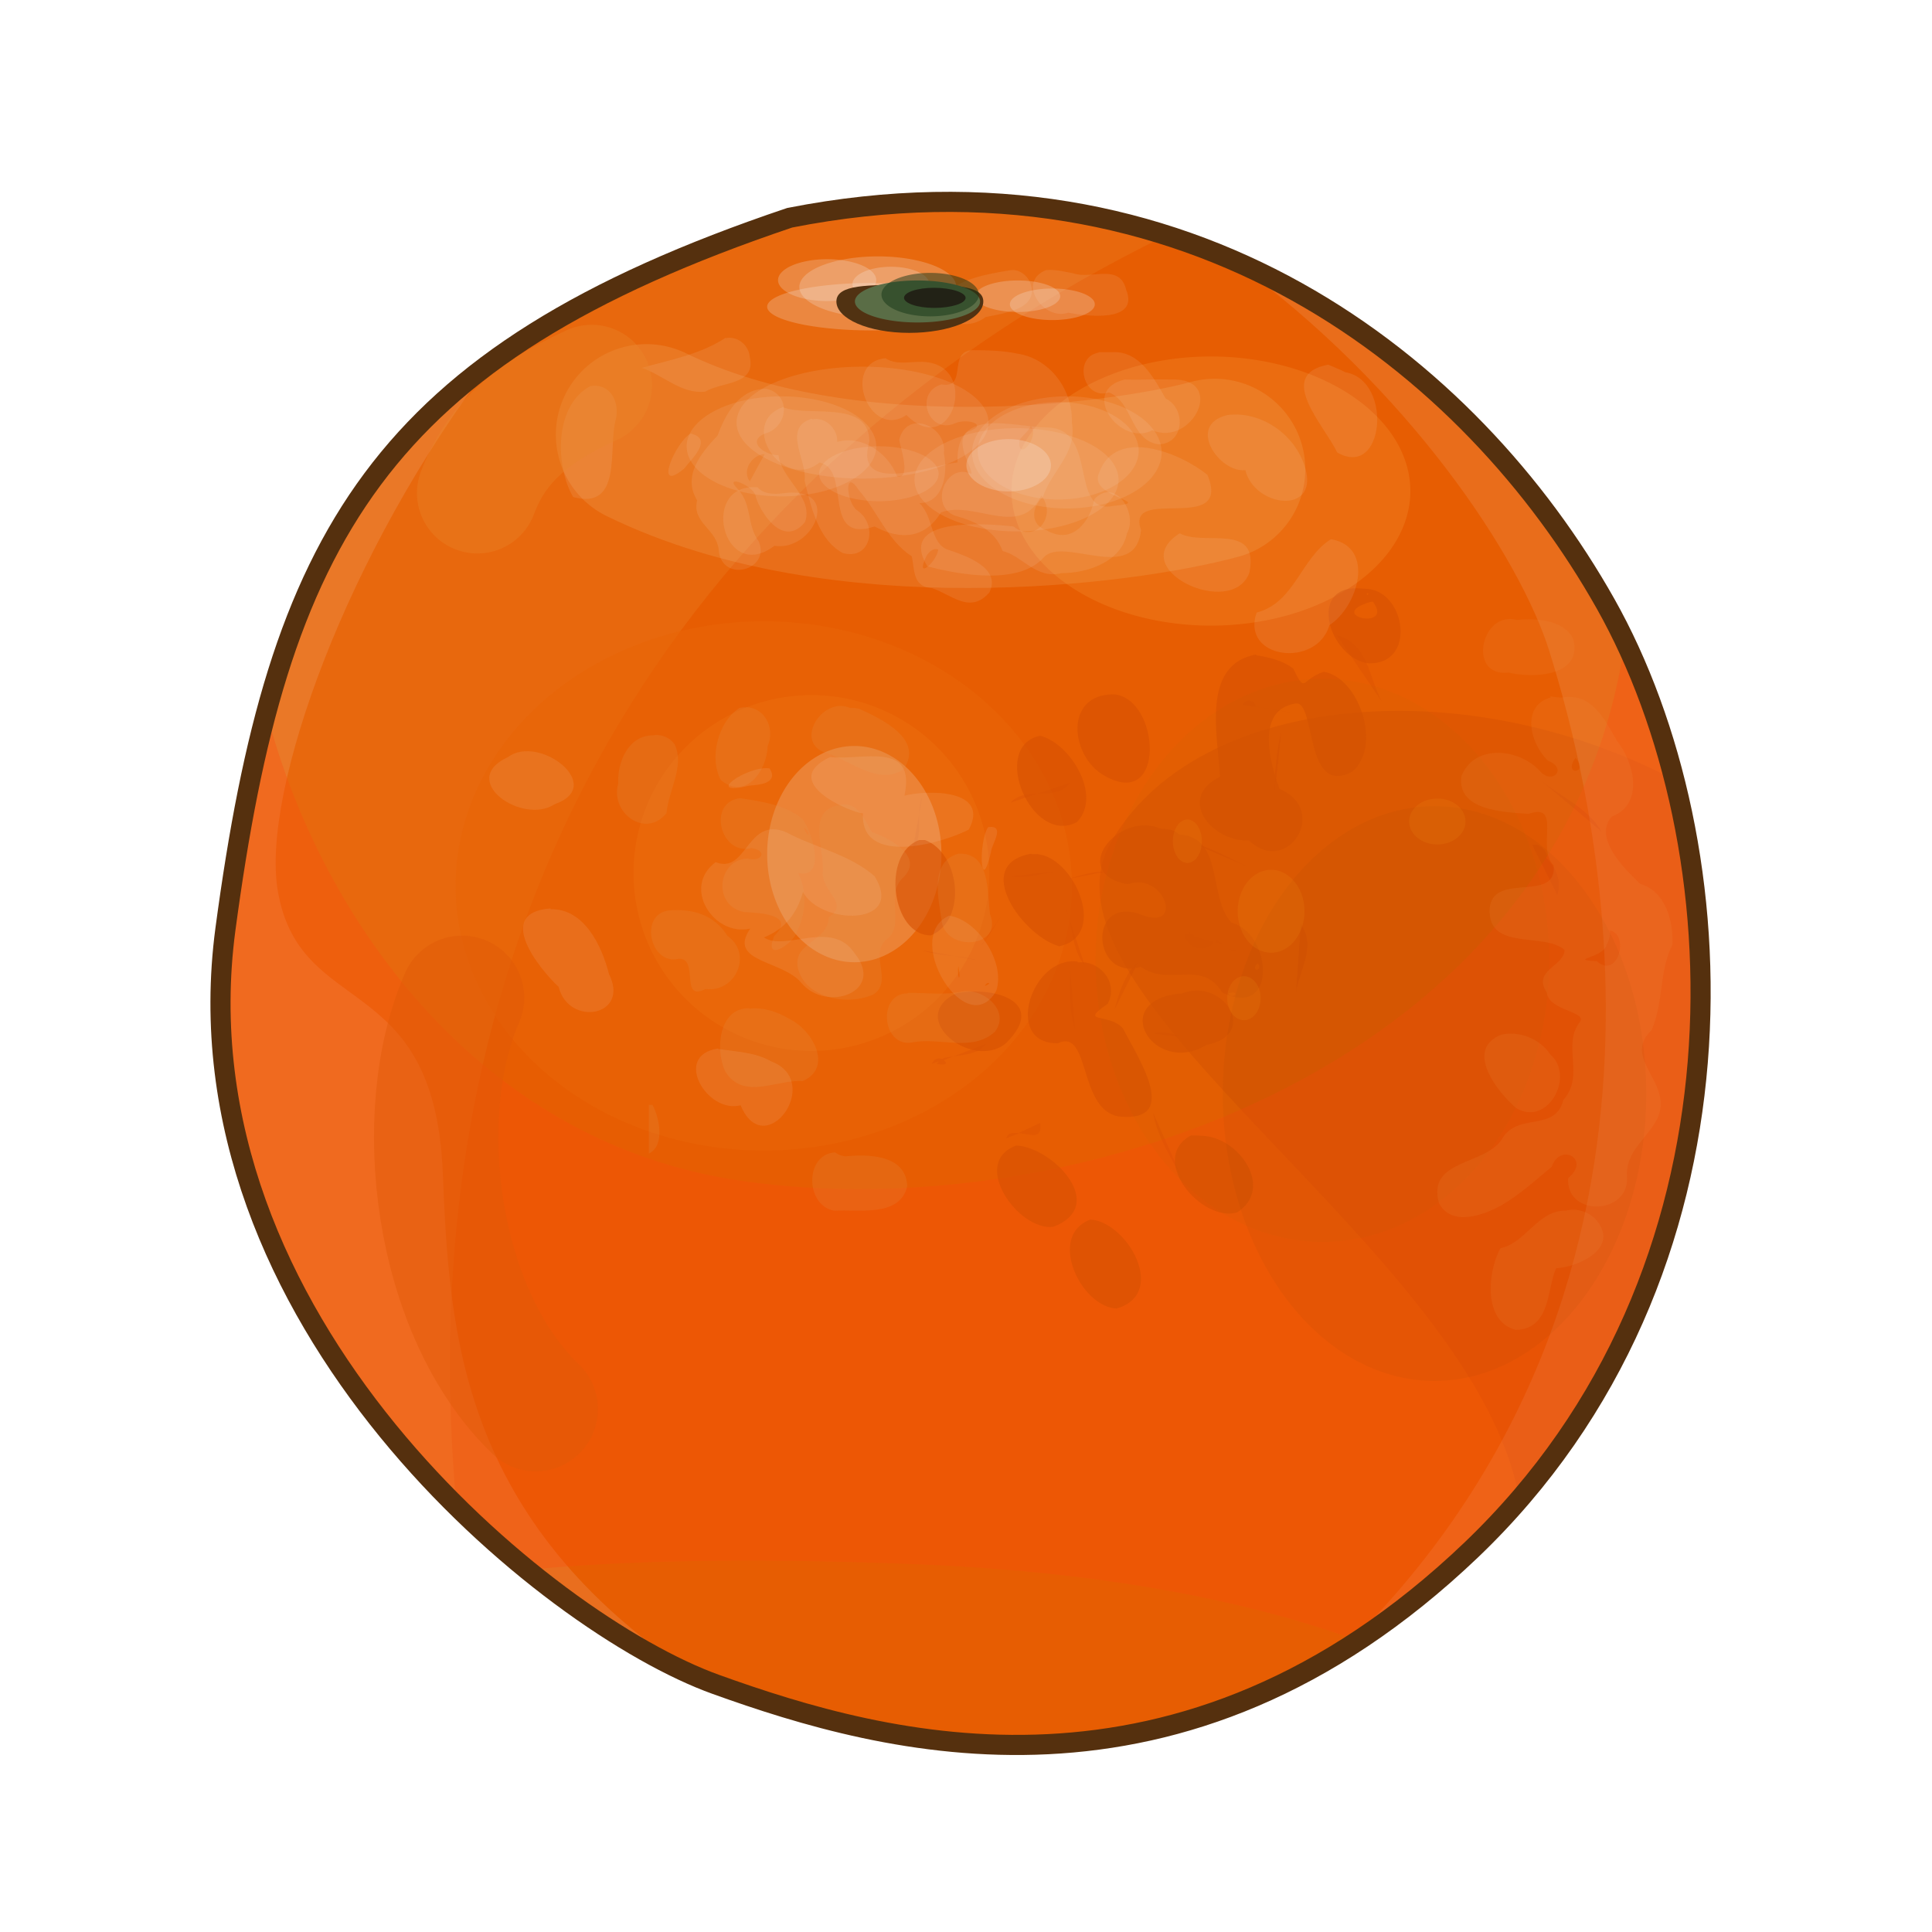 <?xml version="1.0" encoding="UTF-8" standalone="no"?>
<!DOCTYPE svg PUBLIC "-//W3C//DTD SVG 1.0//EN" "http://www.w3.org/TR/2001/REC-SVG-20010904/DTD/svg10.dtd">
<svg xmlns:svg="http://www.w3.org/2000/svg" xmlns="http://www.w3.org/2000/svg" version="1.0" width="100%" height="100%" viewBox="0 0 48 48" id="_orange01">
<defs/>
<g id="layer2">
<path d="M 19.62,5.41 C 9.38,8.86 6.90,13.38 5.60,23.09 4.31,32.79 13.58,40.34 17.79,41.85 21.99,43.36 29.32,45.41 36.55,38.51 43.77,31.61 43.23,20.93 39.89,15.00 36.55,9.07 29.54,3.46 19.62,5.41 z" id="path3156-9" style="fill:#e75d02" />
<path d="M 23.21,5.03 C 22.07,5.05 20.86,5.16 19.62,5.40 9.38,8.85 6.88,13.38 5.59,23.09 c -0.77,5.83 2.28,10.88 5.75,14.31 C 9.97,22.24 17.49,11.48 28.93,5.87 27.18,5.31 25.29,4.99 23.21,5.03 z" id="path5284" style="fill:#e97117;fill-opacity:0.53" />
<path d="m 26.63,22.01 a 7.65,6.57 0 1 1 -15.31,0 7.65,6.57 0 1 1 15.31,0 z" id="path3982" style="color:#000000;fill:#e86408;fill-opacity:0.62;stroke-width:4.5" />
<path d="m 34.06,17.68 c -2.86,0.15 -5.33,1.26 -6.46,3.25 C 25.40,24.77 36.66,31.08 37.75,37.25 42.34,31.92 42.99,24.87 41.59,19.37 39.15,18.10 36.46,17.55 34.06,17.68 z" id="path3944" style="fill:#670101;fill-opacity:0.07" />
<path d="M 12.25,8.96 C 7.98,12.09 6.49,16.33 5.59,23.09 4.35,32.41 12.85,39.72 17.25,41.62 11.43,37.77 11.16,33.11 11,29.12 10.78,24.05 7.44,25.35 6.90,22.12 6.49,19.68 8.59,13.72 12.25,8.96 z" id="path3946" style="fill:#f5ece9;fill-opacity:0.12" />
<path d="m 30.62,6.46 c 4.40,3.19 7.15,7.41 7.87,9.71 0.96,3.08 4.42,15.48 -5.09,24.78 C 34.45,40.31 35.51,39.50 36.56,38.5 43.78,31.59 43.24,20.93 39.90,15 37.98,11.58 34.82,8.29 30.62,6.46 z" id="path3948" style="fill:#f5ece9;fill-opacity:0.11" />
<path d="m 16.06,10.80 c 4.85,2.37 11.75,1.50 14.12,0.86" id="path3950" style="fill:none;stroke:#f9e9c0;stroke-width:4.5;stroke-linecap:round;stroke-opacity:0.12" />
<path d="M 40.37,15.93 C 38.86,26.46 26.72,30.54 18.43,29.34 11.73,28.37 7.87,22.57 6.62,17.68 6.19,19.29 5.86,21.07 5.59,23.09 4.68,29.91 9.02,35.65 13.12,39 c 2.27,-0.22 5.28,-0.30 9.31,-0.15 4.85,0.17 8.49,0.90 11.28,1.90 0.93,-0.61 1.90,-1.34 2.84,-2.25 6.86,-6.56 6.71,-16.49 3.81,-22.56 z" id="path3952" style="fill:#fd4d0d;fill-opacity:0.31" />
<path d="m 24.58,21.69 a 4.42,4.42 0 1 1 -8.84,0 4.42,4.42 0 1 1 8.84,0 z" id="path3954" style="color:#000000;fill:#fdb233;fill-opacity:0.08;stroke-width:0.5" />
<path d="m 35.04,12.20 a 4.95,3.34 0 1 1 -9.91,0 4.95,3.34 0 1 1 9.91,0 z" id="path3980" style="color:#000000;fill:#fdc25d;fill-opacity:0.15;stroke-width:4.5" />
<path d="m 33.21,15.78 1.12,1.65 c -0.32,-0.60 -0.35,-1.46 -1.12,-1.65 z m -2.15,1.62 C 31.00,17.40 30.93,17.43 30.87,17.5 l 0.09,0.03 c 0.07,0.00 0.14,0.02 0.21,0.03 0.06,-0.03 -0.01,-0.14 -0.12,-0.15 z m 0.12,0.15 1.03,0.18 C 31.87,17.67 31.53,17.59 31.18,17.56 z m 0.65,0.65 c -0.16,0.64 -0.16,1.31 -0.21,1.96 l 0.21,-1.96 z m 6.37,1.12 1.59,1.34 c -0.36,-0.62 -1.07,-0.88 -1.59,-1.34 z m -9.06,0.21 1,0 -1,0 z m 0.37,1.37 L 31,21.53 C 30.51,21.32 30.06,21.02 29.53,20.93 z m 8.56,0.09 0.62,1.25 c 0.12,-0.34 -0.03,-0.69 -0.28,-0.93 0.09,-0.00 -0.09,-0.40 -0.34,-0.31 z m -5.75,1.96 -0.12,1.71 C 32.26,24.15 32.70,23.54 32.34,23 z m -2.75,0.18 C 29.54,23.18 29.48,23.19 29.40,23.25 l 0.12,0.03 c 0.19,0.02 0.19,-0.08 0.06,-0.09 z m -0.06,0.09 c -0.03,-0.00 -0.04,0.01 -0.09,0 0.09,0.43 0.61,0.44 0.75,0.18 l -0.65,-0.18 z m 0.65,0.18 0.28,0.09 c -0.07,-0.06 -0.16,-0.13 -0.25,-0.15 C 30.21,23.43 30.2,23.44 30.18,23.46 z M 30.5,23.56 c 0.08,0.06 0.15,0.12 0.25,0.06 L 30.5,23.56 z m -1.56,2.09 c -0.09,-0.00 -0.18,-9.2e-5 -0.28,0.03 L 29.5,25.78 c -0.18,-0.04 -0.37,-0.11 -0.56,-0.12 z M 24.5,25.93 23.68,26.25 C 23.98,26.19 24.30,26.20 24.5,25.93 z M 23.68,26.25 c -0.09,0.01 -0.19,0.01 -0.28,0.06 -0.08,-0.03 -0.19,-0.02 -0.25,0.12 l 0.18,-0.06 c -0.02,0.01 -0.04,0.04 -0.06,0.06 0.27,0.06 0.26,-0.03 0.18,-0.09 L 23.68,26.25 z m 6.34,-0.06 1.09,0 -1.09,0 z m -1.37,1.46 c 0.12,0.71 0.60,1.31 0.87,1.96 l -0.87,-1.96 z m -2.81,0.25 -0.53,0.25 c 0.28,0.03 0.60,0.18 0.53,-0.25 z m -0.53,0.25 C 25.17,28.14 25.04,28.14 25,28.28 l 0.31,-0.12 z" id="path3149" style="fill:#990101;fill-opacity:0.06" />
<path d="M 26.71,25.57 C 26.54,25.06 26.58,24.51 26.58,23.98" id="path3151" style="fill:#990101;fill-opacity:0.06" />
<path d="m 24.38,23.49 c 0.19,-0.22 0.33,-0.48 0.49,-0.73" id="path3153" style="fill:#990101;fill-opacity:0.06" />
<path d="m 25.11,19.94 c 0.38,-0.43 1.12,0.00 1.47,-0.49" id="path3155" style="fill:#990101;fill-opacity:0.06" />
<path d="m 26.22,21.90 c 0.41,-0.05 0.80,-0.26 1.22,-0.24" id="path3157" style="fill:#990101;fill-opacity:0.06" />
<path d="m 22.91,19.81 c -0.18,0.43 0.06,0.95 -0.24,1.34" id="path3159" style="fill:#990101;fill-opacity:0.06" />
<path d="m 22.91,23.61 c 0.43,0.15 0.90,0.11 1.34,0.24" id="path3161" style="fill:#990101;fill-opacity:0.06" />
<path d="m 25.11,21.77 c 0.37,0.07 0.73,-0.06 1.10,-0.12" id="path3163" style="fill:#990101;fill-opacity:0.06" />
<path d="m 26.46,22.51 c 0.21,0.47 0.14,1.05 0.49,1.47" id="path3165" style="fill:#990101;fill-opacity:0.06" />
<path d="m 27.69,25.08 c 0.12,-0.43 0.26,-0.90 0.61,-1.22" id="path3167" style="fill:#990101;fill-opacity:0.06" />
<path d="m 23.39,21.22 a 2.16,2.68 0 1 1 -4.33,0 2.16,2.68 0 1 1 4.33,0 z" id="path4899" style="color:#000000;fill:#f6f6f6;fill-opacity:0.19;stroke-width:1.20" />
<path d="m 33.81,14.62 c -1.37,-0.11 -0.77,1.75 0.19,1.86 1.20,0.04 0.93,-1.79 -0.04,-1.85 L 33.81,14.62 z m 0.15,0.12 c 0.08,-0.03 -0.01,0.11 0,0 z m 0.15,0.21 c 0.54,0.73 -1.20,0.35 -0.08,0.01 l 0.06,-0.01 0.01,-0.00 z m -2.90,1.31 c -1.38,0.25 -0.95,2.03 -0.90,3.04 -1.10,0.54 -0.18,1.63 0.72,1.58 0.95,0.91 2.01,-0.75 0.76,-1.28 -0.24,-0.65 -0.60,-1.96 0.39,-2.12 0.53,-0.10 0.21,2.34 1.42,1.69 0.74,-0.63 0.17,-2.33 -0.71,-2.48 -0.57,0.18 -0.44,0.58 -0.76,-0.08 C 31.87,16.41 31.54,16.33 31.21,16.28 z M 27.68,17.25 c -1.25,-0.01 -1.09,1.53 -0.26,2.01 1.56,0.92 1.41,-1.90 0.26,-2.01 z m -1.84,1.03 c -1.25,0.26 -0.22,2.73 0.91,2.15 0.65,-0.65 -0.16,-1.97 -0.91,-2.15 z m 3,2.31 c -1.05,-0.46 -2.32,1.11 -0.82,1.38 0.92,-0.34 1.44,1.24 0.27,0.73 -1.29,-0.40 -1.13,1.69 0.05,1.32 0.74,0.51 1.49,-0.21 2.03,0.64 1.35,0.67 1.26,-1.45 0.22,-1.74 C 30.00,22.25 30.42,20.81 29.29,20.73 29.17,20.61 29.00,20.59 28.84,20.59 z m -6,0.28 c -0.95,0.34 -0.69,2.38 0.29,2.37 0.91,-0.39 0.72,-2.05 -0.15,-2.37 l -0.14,0.00 z m 2.78,0.34 c -1.51,0.27 -0.18,2.07 0.70,2.30 1.16,-0.25 0.45,-2.01 -0.40,-2.26 l -0.14,-0.03 -0.15,-0.00 z m 1.15,2.68 c -1.14,-0.15 -1.85,2.05 -0.49,2.03 0.82,-0.39 0.50,1.67 1.53,1.82 1.56,0.15 0.43,-1.51 0.09,-2.19 -0.35,-0.40 -1.12,-0.10 -0.38,-0.61 0.28,-0.52 -0.19,-1.09 -0.74,-1.03 z M 31.25,23.93 c 0.15,0.22 -0.22,0.21 0,0 z m -7.5,0.75 c -1.25,0.62 0.42,1.93 1.24,1.24 C 26.05,24.88 24.68,24.49 23.75,24.68 z m 5.62,0 c -1.88,0.15 -0.71,2.08 0.61,1.28 1.32,-0.26 0.41,-1.68 -0.61,-1.28 z m 1.15,0 c 0.33,-0.11 0.10,0.19 0,0 z m -0.93,3.53 c -1.08,0.58 0.27,2.18 1.15,1.91 0.93,-0.61 0.03,-1.87 -0.86,-1.90 l -0.14,-0.01 -0.14,0.00 z m -4.34,0.25 c -1.16,0.42 0.05,2.13 0.92,2.02 1.38,-0.53 -0.02,-1.98 -0.92,-2.02 z m 1.84,1.84 c -1.08,0.40 -0.24,2.17 0.65,2.21 1.29,-0.37 0.26,-2.16 -0.65,-2.21 z" id="path4249" style="font-size:medium;font-style:normal;font-variant:normal;font-weight:normal;font-stretch:normal;text-indent:0;text-align:start;text-decoration:none;line-height:normal;letter-spacing:normal;word-spacing:normal;text-transform:none;direction:ltr;block-progression:tb;writing-mode:lr-tb;text-anchor:start;baseline-shift:baseline;color:#000000;fill:#d75102;fill-opacity:0.62;stroke-width:1.29;font-family:Sans;-inkscape-font-specification:Sans" />
<path d="m 18.37,17.59 c -0.53,0.34 -0.76,1.25 -0.46,1.79 0.62,0.52 1.15,-0.25 1.16,-0.84 C 19.29,18.04 18.93,17.46 18.37,17.59 z m 2.75,0 c -0.70,-0.31 -1.44,0.90 -0.55,1.13 0.57,0.19 1.28,0.81 1.88,0.39 0.51,-0.75 -0.54,-1.24 -1.10,-1.50 l -0.11,-0.02 -0.11,0.00 z m -4.90,0.68 c -0.61,-0.00 -0.89,0.67 -0.86,1.20 -0.21,0.72 0.68,1.38 1.20,0.73 0.04,-0.54 0.46,-1.17 0.20,-1.71 -0.11,-0.16 -0.33,-0.26 -0.54,-0.22 z m 2.18,1.56 c -0.84,0.08 -0.51,1.44 0.27,1.24 0.43,0.07 0.24,0.36 -0.10,0.26 -0.77,0.04 -0.86,1.20 -0.07,1.33 0.38,0.02 1.28,0.06 0.74,0.59 -0.30,0.70 0.50,0.20 0.58,-0.15 0.21,-0.44 0.23,-0.96 0.01,-1.41 0.71,0.15 0.35,-1.02 0.11,-1.34 -0.41,-0.35 -1.03,-0.44 -1.56,-0.52 z M 20.87,20 c -0.86,0.12 -0.37,1.12 -0.43,1.68 -0.02,0.48 0.68,0.77 0.15,1.11 -0.01,0.63 -0.96,0.62 -0.75,1.32 0.22,0.71 1.26,0.88 1.87,0.59 0.47,-0.33 -0.10,-0.95 0.29,-1.34 0.52,-0.34 -0.02,-1.10 0.42,-1.54 0.58,-0.53 -0.33,-1.00 -0.76,-1.15 C 21.49,20.39 21.31,19.89 20.87,20 z m -0.90,0.56 c 0.20,0.13 0.11,0.32 0,0 z m 3.84,0.65 c -0.73,0.21 -0.49,1.13 -0.41,1.69 0.12,0.76 1.52,0.64 1.20,-0.17 -0.08,-0.53 0.02,-1.56 -0.79,-1.52 z M 16.62,22.62 c -0.75,0.09 -0.47,1.37 0.24,1.20 0.52,-0.03 0.02,1.09 0.67,0.75 0.75,0.10 1.18,-0.88 0.54,-1.32 C 17.75,22.73 17.21,22.57 16.62,22.62 z m 5.93,2.06 c -0.76,0.00 -0.64,1.35 0.11,1.22 0.67,-0.14 1.50,0.25 2.06,-0.27 0.40,-0.53 -0.32,-1.11 -0.85,-0.99 -0.43,0.09 -0.88,0.02 -1.31,0.03 z m -3.93,0.37 c -0.76,-0.02 -0.86,1.03 -0.60,1.57 0.44,0.73 1.30,0.19 1.92,0.24 0.78,-0.34 0.23,-1.28 -0.32,-1.54 C 19.32,25.14 18.97,25.02 18.62,25.06 z m -2.5,2.40 c 0,0.40 0,0.81 0,1.21 0.42,-0.20 0.25,-0.93 0.09,-1.21 -0.03,-10e-4 -0.06,-0.00 -0.09,-0.00 z m 4.62,1.18 c -0.76,0.06 -0.73,1.33 -0.01,1.45 0.60,-0.04 1.63,0.17 1.81,-0.61 -0.03,-0.78 -0.96,-0.80 -1.54,-0.74 -0.08,-0.01 -0.17,-0.04 -0.24,-0.09 z" id="path4470" style="font-size:medium;font-style:normal;font-variant:normal;font-weight:normal;font-stretch:normal;text-indent:0;text-align:start;text-decoration:none;line-height:normal;letter-spacing:normal;word-spacing:normal;text-transform:none;direction:ltr;block-progression:tb;writing-mode:lr-tb;text-anchor:start;baseline-shift:baseline;color:#000000;fill:#e29954;fill-opacity:0.18;stroke-width:1.20;font-family:Sans;-inkscape-font-specification:Sans" />
<path d="m 22,8.90 c -1.12,0.11 -0.41,2.04 0.52,1.41 1.14,1.15 1.86,-1.29 0.39,-1.32 C 22.61,8.98 22.27,9.08 22,8.90 z M 33,9.06 c -1.34,0.25 -0.07,1.54 0.22,2.18 1.18,0.68 1.39,-1.79 0.21,-1.99 C 33.29,9.18 33.14,9.12 33,9.06 z m -5.06,0.37 c -1.13,0.27 -0.12,1.68 0.69,1.26 1.00,0.42 1.85,-1.31 0.47,-1.26 C 28.72,9.42 28.32,9.44 27.93,9.43 z m -13.25,0.15 c -0.93,0.47 -0.90,2.00 -0.45,2.77 1.24,0.33 0.86,-1.22 1.06,-1.93 C 15.40,10.01 15.18,9.52 14.68,9.59 z m 4.78,0.53 c -1.16,0.39 -0.02,2.12 0.89,1.38 0.81,0.17 0.03,2.03 1.37,1.59 0.65,0.35 1.25,0.30 1.65,-0.35 0.84,-0.31 1.98,0.67 2.49,-0.42 0.40,0.51 -0.14,1.21 -0.69,0.77 -0.74,-0.08 -2.89,-0.24 -2.14,0.99 0.87,0.23 2.30,0.46 2.90,-0.23 0.49,-0.52 2.26,0.68 2.41,-0.67 -0.41,-1.13 2.27,0.14 1.65,-1.37 -0.67,-0.55 -2.28,-1.20 -2.69,-0.06 -0.31,0.63 1.46,0.73 0.34,0.83 -1.09,0.22 -0.36,-1.90 -1.61,-1.95 -0.89,0.00 -2.30,-0.55 -2.25,0.87 -0.71,0.07 -2.59,0.84 -2.19,-0.53 C 21.58,9.92 20.10,10.37 19.46,10.12 z M 30.5,10.31 c -1.05,0.25 -0.19,1.45 0.44,1.37 0.23,0.95 1.91,1.13 1.46,-0.14 C 32.13,10.76 31.31,10.21 30.5,10.31 z m -13.34,0.46 c -0.37,0.20 -0.95,1.53 -0.16,0.87 0.16,-0.22 0.74,-0.73 0.16,-0.87 z m 1.68,1.34 c -1.48,-0.15 -0.89,2.43 0.40,1.45 0.96,0.15 1.65,-1.39 0.36,-1.32 -0.25,0.03 -0.57,0.08 -0.77,-0.12 z M 29.31,13.25 c -1.40,0.88 1.30,2.15 1.73,0.98 C 31.30,12.96 29.91,13.58 29.31,13.25 z m 3.75,0.15 c -0.75,0.48 -0.89,1.57 -1.84,1.82 -0.40,1.16 1.50,1.39 1.81,0.31 0.70,-0.45 1.15,-1.92 0.06,-2.13 l -0.04,-0.00 c 0,0 -5e-6,10e-7 -5e-6,10e-7 z M 12.62,18.81 c -1.26,0.58 0.36,1.70 1.16,1.17 1.29,-0.45 -0.38,-1.75 -1.16,-1.17 l 4e-6,-2e-6 z m 8,0 c -1.28,0.61 0.47,1.36 0.82,1.40 -0.07,1.32 1.96,0.75 2.63,0.40 C 24.61,19.60 23.03,19.62 22.47,19.77 22.77,18.39 21.41,18.90 20.62,18.81 z m -1.5,0.28 c -0.54,-0.08 -1.68,0.71 -0.51,0.43 0.23,-0.02 0.75,-0.05 0.51,-0.43 z m 5.43,1.46 c -0.25,0.38 -0.19,1.75 0.07,0.62 0.01,-0.19 0.38,-0.68 -0.07,-0.62 z m -5.03,0.12 c -0.97,-0.39 -0.96,1.06 -1.74,0.75 -0.85,0.63 -0.04,1.86 0.86,1.65 -0.58,0.84 0.80,0.78 1.27,1.35 0.63,0.75 2.10,0.22 1.32,-0.74 -0.56,-0.85 -1.72,-0.03 -2.25,-0.39 0.52,-0.21 0.82,-0.59 0.97,-1.13 0.43,0.83 2.55,0.86 1.78,-0.39 -0.61,-0.54 -1.53,-0.73 -2.19,-1.09 l -0.02,0.00 c 0,0 6e-6,0 6e-6,0 z m -5.84,1.90 c -1.40,0.10 -0.30,1.48 0.20,1.95 0.25,1.00 1.78,0.73 1.25,-0.32 C 14.96,23.53 14.53,22.57 13.68,22.59 z m 9.90,0.18 c -1.18,0.53 0.43,3.16 1.17,1.87 0.24,-0.71 -0.46,-1.77 -1.17,-1.87 z M 23.81,24 c 0.08,0.42 -0.04,0.34 0,0 z m 0.71,0.43 c 0.19,-0.04 -0.17,0.15 0,0 z m -6.68,1.62 c -1.14,0.17 -0.27,1.63 0.56,1.41 0.60,1.44 2.08,-0.59 0.76,-1.09 -0.40,-0.23 -0.88,-0.24 -1.32,-0.31 z" id="path4598" style="font-size:medium;font-style:normal;font-variant:normal;font-weight:normal;font-stretch:normal;text-indent:0;text-align:start;text-decoration:none;line-height:normal;letter-spacing:normal;word-spacing:normal;text-transform:none;direction:ltr;block-progression:tb;writing-mode:lr-tb;text-anchor:start;baseline-shift:baseline;color:#000000;fill:#f6f6f6;fill-opacity:0.09;stroke-width:1.20;font-family:Sans;-inkscape-font-specification:Sans" />
<path d="m 38.49,23.86 a 5.63,6.99 0 1 1 -11.27,0 5.63,6.99 0 1 1 11.27,0 z" id="path4901" style="color:#000000;fill:#aa690a;fill-opacity:0.07;stroke-width:1.20" />
<path d="m 40.90,27.17 a 5.26,7.14 0 1 1 -10.52,0 5.26,7.14 0 1 1 10.52,0 z" id="path4903" style="color:#000000;fill:#8e3f02;fill-opacity:0.08;stroke-width:1.20" />
<path d="m 37.68,15.40 c -0.89,-0.23 -1.23,1.43 -0.20,1.31 0.62,0.15 1.87,0.09 1.60,-0.85 -0.25,-0.47 -0.92,-0.50 -1.39,-0.46 z m 0.84,1.93 c -0.74,0.21 -0.50,1.16 -0.06,1.57 0.49,0.19 0.12,0.60 -0.19,0.27 -0.50,-0.57 -1.63,-0.71 -1.96,0.11 -0.13,0.86 1.07,0.90 1.67,0.94 0.84,-0.29 0.18,0.85 0.62,1.28 0.09,0.95 -1.52,0.14 -1.59,1.08 -0.05,1.06 1.35,0.57 1.86,1.02 -0.00,0.41 -0.81,0.50 -0.44,1.06 0.05,0.45 0.99,0.47 0.83,0.72 -0.47,0.59 0.13,1.33 -0.42,1.95 -0.20,0.81 -1.15,0.29 -1.53,0.98 -0.43,0.65 -1.86,0.49 -1.56,1.58 0.31,0.59 1.10,0.31 1.56,0.05 0.45,-0.26 0.84,-0.62 1.24,-0.95 0.22,-0.62 0.98,-0.18 0.41,0.28 -0.06,0.98 1.55,0.92 1.46,-0.06 -0.04,-0.83 1.00,-1.16 0.82,-1.97 -0.12,-0.60 -0.80,-1.08 -0.21,-1.64 0.31,-0.71 0.18,-1.44 0.52,-2.13 0.03,-0.58 -0.17,-1.33 -0.80,-1.51 -0.39,-0.37 -1.17,-1.14 -0.71,-1.67 0.82,-0.31 0.56,-1.35 0.13,-1.89 -0.31,-0.53 -0.61,-1.19 -1.35,-1.07 -0.10,-0.00 -0.20,-0.01 -0.30,-0.03 z m 0.62,1.5 c 0.38,0.37 -0.33,0.48 0,0 z M 40,23.12 c 0.49,0.09 0.20,1.23 -0.33,0.76 -0.74,-0.04 0.17,-0.08 0.24,-0.40 C 39.97,23.38 40.01,23.25 40,23.12 z m -2.71,2.59 c -0.91,0.37 -0.09,1.42 0.38,1.82 0.77,0.47 1.47,-0.78 0.85,-1.33 -0.26,-0.39 -0.77,-0.60 -1.24,-0.49 z m 1.62,4.37 c -0.69,-0.03 -1.01,0.81 -1.63,0.93 -0.33,0.59 -0.43,1.83 0.38,2.03 0.87,-0.02 0.77,-1.02 1.00,-1.53 0.60,-0.04 1.61,-0.53 0.97,-1.23 -0.18,-0.18 -0.47,-0.27 -0.73,-0.20 z" id="path4907" style="font-size:medium;font-style:normal;font-variant:normal;font-weight:normal;font-stretch:normal;text-indent:0;text-align:start;text-decoration:none;line-height:normal;letter-spacing:normal;word-spacing:normal;text-transform:none;direction:ltr;block-progression:tb;writing-mode:lr-tb;text-anchor:start;baseline-shift:baseline;color:#000000;fill:#ea8d46;fill-opacity:0.15;stroke-width:1.29;font-family:Sans;-inkscape-font-specification:Sans" />
<path d="M 25.12,6.71 C 24.54,6.81 23.83,6.91 23.42,7.37 23.22,8.04 24.05,8.23 24.48,7.88 24.93,7.78 25.85,7.69 25.59,7.01 25.51,6.83 25.32,6.69 25.12,6.71 z m 0.87,0 c -0.74,0.29 -0.07,1.27 0.55,1.06 0.47,0.09 1.77,0.25 1.44,-0.57 -0.16,-0.67 -0.86,-0.25 -1.32,-0.41 C 26.45,6.75 26.22,6.69 26,6.71 z m -7.96,1.68 c -0.62,0.41 -1.37,0.55 -2.09,0.75 0.53,0.17 0.99,0.66 1.58,0.59 0.42,-0.25 1.26,-0.16 1.11,-0.85 C 18.61,8.59 18.34,8.34 18.03,8.40 z m 6.12,0.31 c -0.61,0.03 -0.10,0.97 -0.76,0.85 -0.69,0.21 -0.32,1.25 0.33,0.97 0.29,-0.14 0.89,0.03 0.31,0.21 -0.35,0.28 0.21,1.03 0.09,1.04 -0.62,-0.28 -1.04,0.79 -0.40,1.04 0.51,0.14 1.00,0.36 1.19,0.88 0.48,0.11 0.83,0.71 1.46,0.55 0.65,0.00 1.49,-0.28 1.63,-0.99 0.28,-0.49 -0.29,-1.40 -0.81,-0.85 -0.11,0.56 -0.54,1.14 -1.18,0.78 -0.45,-0.15 -0.36,-0.61 -0.10,-0.83 0.20,-0.64 0.86,-1.09 0.72,-1.85 0.03,-0.80 -0.53,-1.58 -1.33,-1.71 -0.38,-0.08 -0.77,-0.09 -1.16,-0.09 z m 3.15,0.06 c -0.66,0.11 -0.38,1.20 0.25,0.99 0.60,0.23 0.53,1.20 1.24,1.29 0.64,-0.02 0.68,-0.89 0.17,-1.14 -0.29,-0.50 -0.64,-1.19 -1.33,-1.15 -0.11,-0.00 -0.23,0.00 -0.34,0.00 z m -8.28,0.90 c -0.65,-0.00 -1.00,0.63 -1.19,1.16 -0.42,0.44 -0.88,1.01 -0.51,1.61 -0.14,0.58 0.52,0.71 0.54,1.28 0.12,0.78 1.29,0.44 0.99,-0.26 -0.30,-0.41 -0.16,-0.90 -0.51,-1.29 -0.42,-0.41 0.43,-0.10 0.44,0.20 0.17,0.49 0.72,1.23 1.22,0.61 0.22,-0.62 -0.58,-1.05 -0.66,-1.66 -0.39,0.00 -0.85,-0.40 -0.24,-0.57 0.50,-0.23 0.52,-0.95 -0.06,-1.08 z M 20.18,10.40 c -0.76,0.22 -0.12,1.04 -0.19,1.54 0.15,0.63 0.34,1.48 0.95,1.80 0.69,0.19 0.88,-0.69 0.37,-1.05 -0.29,-0.18 -0.35,-1.10 0.03,-0.51 0.46,0.53 0.72,1.26 1.31,1.64 0.08,0.29 -0.00,0.76 0.50,0.79 0.49,0.16 0.95,0.66 1.43,0.11 0.30,-0.60 -0.55,-0.90 -0.99,-1.05 -0.49,-0.13 -0.39,-0.85 -0.75,-1.17 0.62,-0.01 0.71,-0.77 0.61,-1.24 0.09,-0.68 -0.93,-1.10 -1.11,-0.33 0.04,0.22 0.30,0.97 -0.05,0.91 -0.21,-0.57 -0.86,-1.04 -1.49,-0.86 0.02,-0.32 -0.29,-0.63 -0.62,-0.56 z m 5.43,0.18 c 0.24,0.27 -0.35,0.95 -0.28,0.35 0.08,-0.12 0.22,-0.21 0.28,-0.35 z M 19,11.28 c -0.12,0.22 -0.25,0.45 -0.37,0.68 -0.21,-0.27 0.06,-0.67 0.37,-0.68 z m 4.31,2.37 c -0.03,0.31 -0.59,0.79 -0.30,0.18 0.05,-0.10 0.16,-0.22 0.30,-0.18 z" id="path5063" style="font-size:medium;font-style:normal;font-variant:normal;font-weight:normal;font-stretch:normal;text-indent:0;text-align:start;text-decoration:none;line-height:normal;letter-spacing:normal;word-spacing:normal;text-transform:none;direction:ltr;block-progression:tb;writing-mode:lr-tb;text-anchor:start;baseline-shift:baseline;color:#000000;fill:#f6f6f6;fill-opacity:0.09;stroke-width:1.20;font-family:Sans;-inkscape-font-specification:Sans" />
<path d="m 28.29,11.20 a 2.00,1.21 0 1 1 -4.00,0 2.00,1.21 0 1 1 4.00,0 z" id="path5228" style="color:#000000;fill:#f6f6f6;fill-opacity:0.09;stroke-width:1.20" />
<path d="m 27.79,11.92 a 2.53,1.28 0 1 1 -5.07,0 2.53,1.28 0 1 1 5.07,0 z" id="path5230" style="color:#000000;fill:#f6f6f6;fill-opacity:0.09;stroke-width:1.20" />
<path d="m 28.86,11.24 a 2.35,1.39 0 1 1 -4.71,0 2.35,1.39 0 1 1 4.71,0 z" id="path5232" style="color:#000000;fill:#f6f6f6;fill-opacity:0.09;stroke-width:1.20" />
<path d="m 24.56,10.50 a 3.13,1.39 0 1 1 -6.26,0 3.13,1.39 0 1 1 6.26,0 z" id="path5234" style="color:#000000;fill:#f6f6f6;fill-opacity:0.09;stroke-width:1.20" />
<path d="m 21.77,11.09 a 2.35,1.24 0 1 1 -4.71,0 2.35,1.24 0 1 1 4.71,0 z" id="path5236" style="color:#000000;fill:#f6f6f6;fill-opacity:0.09;stroke-width:1.20" />
<path d="m 23.32,11.77 a 1.48,0.68 0 1 1 -2.97,0 1.48,0.68 0 1 1 2.97,0 z" id="path5238" style="color:#000000;fill:#f6f6f6;fill-opacity:0.09;stroke-width:1.20" />
<path d="m 26.11,11.56 a 1.05,0.65 0 1 1 -2.10,0 1.05,0.65 0 1 1 2.10,0 z" id="path5240" style="color:#000000;fill:#f6f6f6;fill-opacity:0.22;stroke-width:1.20" />
<path d="m 23.76,7.13 a 1.95,0.76 0 1 1 -3.90,0 1.95,0.76 0 1 1 3.90,0 z" id="path5242" style="color:#000000;fill:#f6f6f6;fill-opacity:0.22;stroke-width:1.20" />
<path d="m 23.09,7.06 a 0.95,0.43 0 1 1 -1.91,0 0.95,0.43 0 1 1 1.91,0 z" id="path5244" style="color:#000000;fill:#f6f6f6;fill-opacity:0.22;stroke-width:1.20" />
<path d="m 27.20,7.56 a 1.05,0.39 0 1 1 -2.11,0 1.05,0.39 0 1 1 2.11,0 z" id="path5271" style="color:#000000;fill:#f6f6f6;fill-opacity:0.22;stroke-width:1.20" />
<path d="m 26.34,7.36 a 1.05,0.39 0 1 1 -2.11,0 1.05,0.39 0 1 1 2.11,0 z" id="path5273" style="color:#000000;fill:#f6f6f6;fill-opacity:0.22;stroke-width:1.20" />
<path d="m 24.28,7.62 a 2.61,0.59 0 1 1 -5.22,0 2.61,0.59 0 1 1 5.22,0 z" id="path5275" style="color:#000000;fill:#f6f6f6;fill-opacity:0.22;stroke-width:1.20" />
<path d="m 21.77,6.96 a 1.22,0.52 0 1 1 -2.44,0 1.22,0.52 0 1 1 2.44,0 z" id="path5277" style="color:#000000;fill:#f6f6f6;fill-opacity:0.22;stroke-width:1.20" />
<path d="m 22.59,7.08 c -1.00,0 -1.81,-0.02 -1.81,0.41 0,0.43 0.80,0.78 1.81,0.78 1.00,0 1.84,-0.34 1.84,-0.78 0,-0.43 -0.83,-0.41 -1.84,-0.41 z" id="path5279" style="color:#000000;fill:#513212;stroke-width:1.20" />
<path d="m 24.35,7.49 a 1.55,0.52 0 1 1 -3.11,0 1.55,0.52 0 1 1 3.11,0 z" id="path5282" style="color:#000000;fill:#5a6d46;stroke-width:1.20" />
<path d="m 11.48,24.79 c -1.26,2.87 -0.68,7.81 1.83,10.22" id="path5307" style="fill:none;stroke:#e05a08;stroke-width:3.09;stroke-linecap:round;stroke-opacity:0.44" />
<path d="m 24.32,7.32 a 1.21,0.54 0 1 1 -2.42,0 1.21,0.54 0 1 1 2.42,0 z" id="path5312" style="color:#000000;fill:#133415;fill-opacity:0.49;stroke-width:3.09" />
<path d="m 23.21,7.15 c -0.42,0 -0.75,0.11 -0.75,0.25 0,0.13 0.32,0.25 0.75,0.25 0.42,0 0.78,-0.11 0.78,-0.25 0,-0.13 -0.35,-0.25 -0.78,-0.25 z" id="path5309" style="color:#000000;fill:#1c1510;fill-opacity:0.77;stroke-width:3.09" />
<path d="M 14.70,9.57 C 13.02,10.33 12.27,11.16 11.86,12.25" id="path5314" style="color:#000000;fill:none;stroke:#ea872a;stroke-width:3;stroke-linecap:round;stroke-opacity:0.36" />
<path d="m 31.32,24.80 a 0.41,0.54 0 1 1 -0.83,0 0.41,0.54 0 1 1 0.83,0 z" id="path5333" style="color:#000000;fill:#f19a19;fill-opacity:0.14;stroke-width:3" />
<path d="m 32.41,22.64 a 0.83,1.03 0 1 1 -1.66,0 0.83,1.03 0 1 1 1.66,0 z" id="path5335" style="color:#000000;fill:#f19a19;fill-opacity:0.14;stroke-width:3" />
<path d="m 29.86,20.90 a 0.36,0.54 0 1 1 -0.72,0 0.36,0.54 0 1 1 0.72,0 z" id="path5337" style="color:#000000;fill:#f19a19;fill-opacity:0.14;stroke-width:3" />
<path d="m 36.41,20.41 a 0.70,0.57 0 1 1 -1.40,0 0.70,0.57 0 1 1 1.40,0 z" id="path5339" style="color:#000000;fill:#f19a19;fill-opacity:0.14;stroke-width:3" />
<path d="M 19.62,5.41 C 9.38,8.86 6.90,13.38 5.60,23.09 4.31,32.79 13.58,40.34 17.79,41.85 21.99,43.36 29.32,45.41 36.55,38.51 43.77,31.61 43.23,20.93 39.89,15.00 36.55,9.07 29.54,3.46 19.62,5.41 z" id="stroke01" style="fill:none;stroke:#55300e;stroke-width:0.5" />
</g>
</svg>
